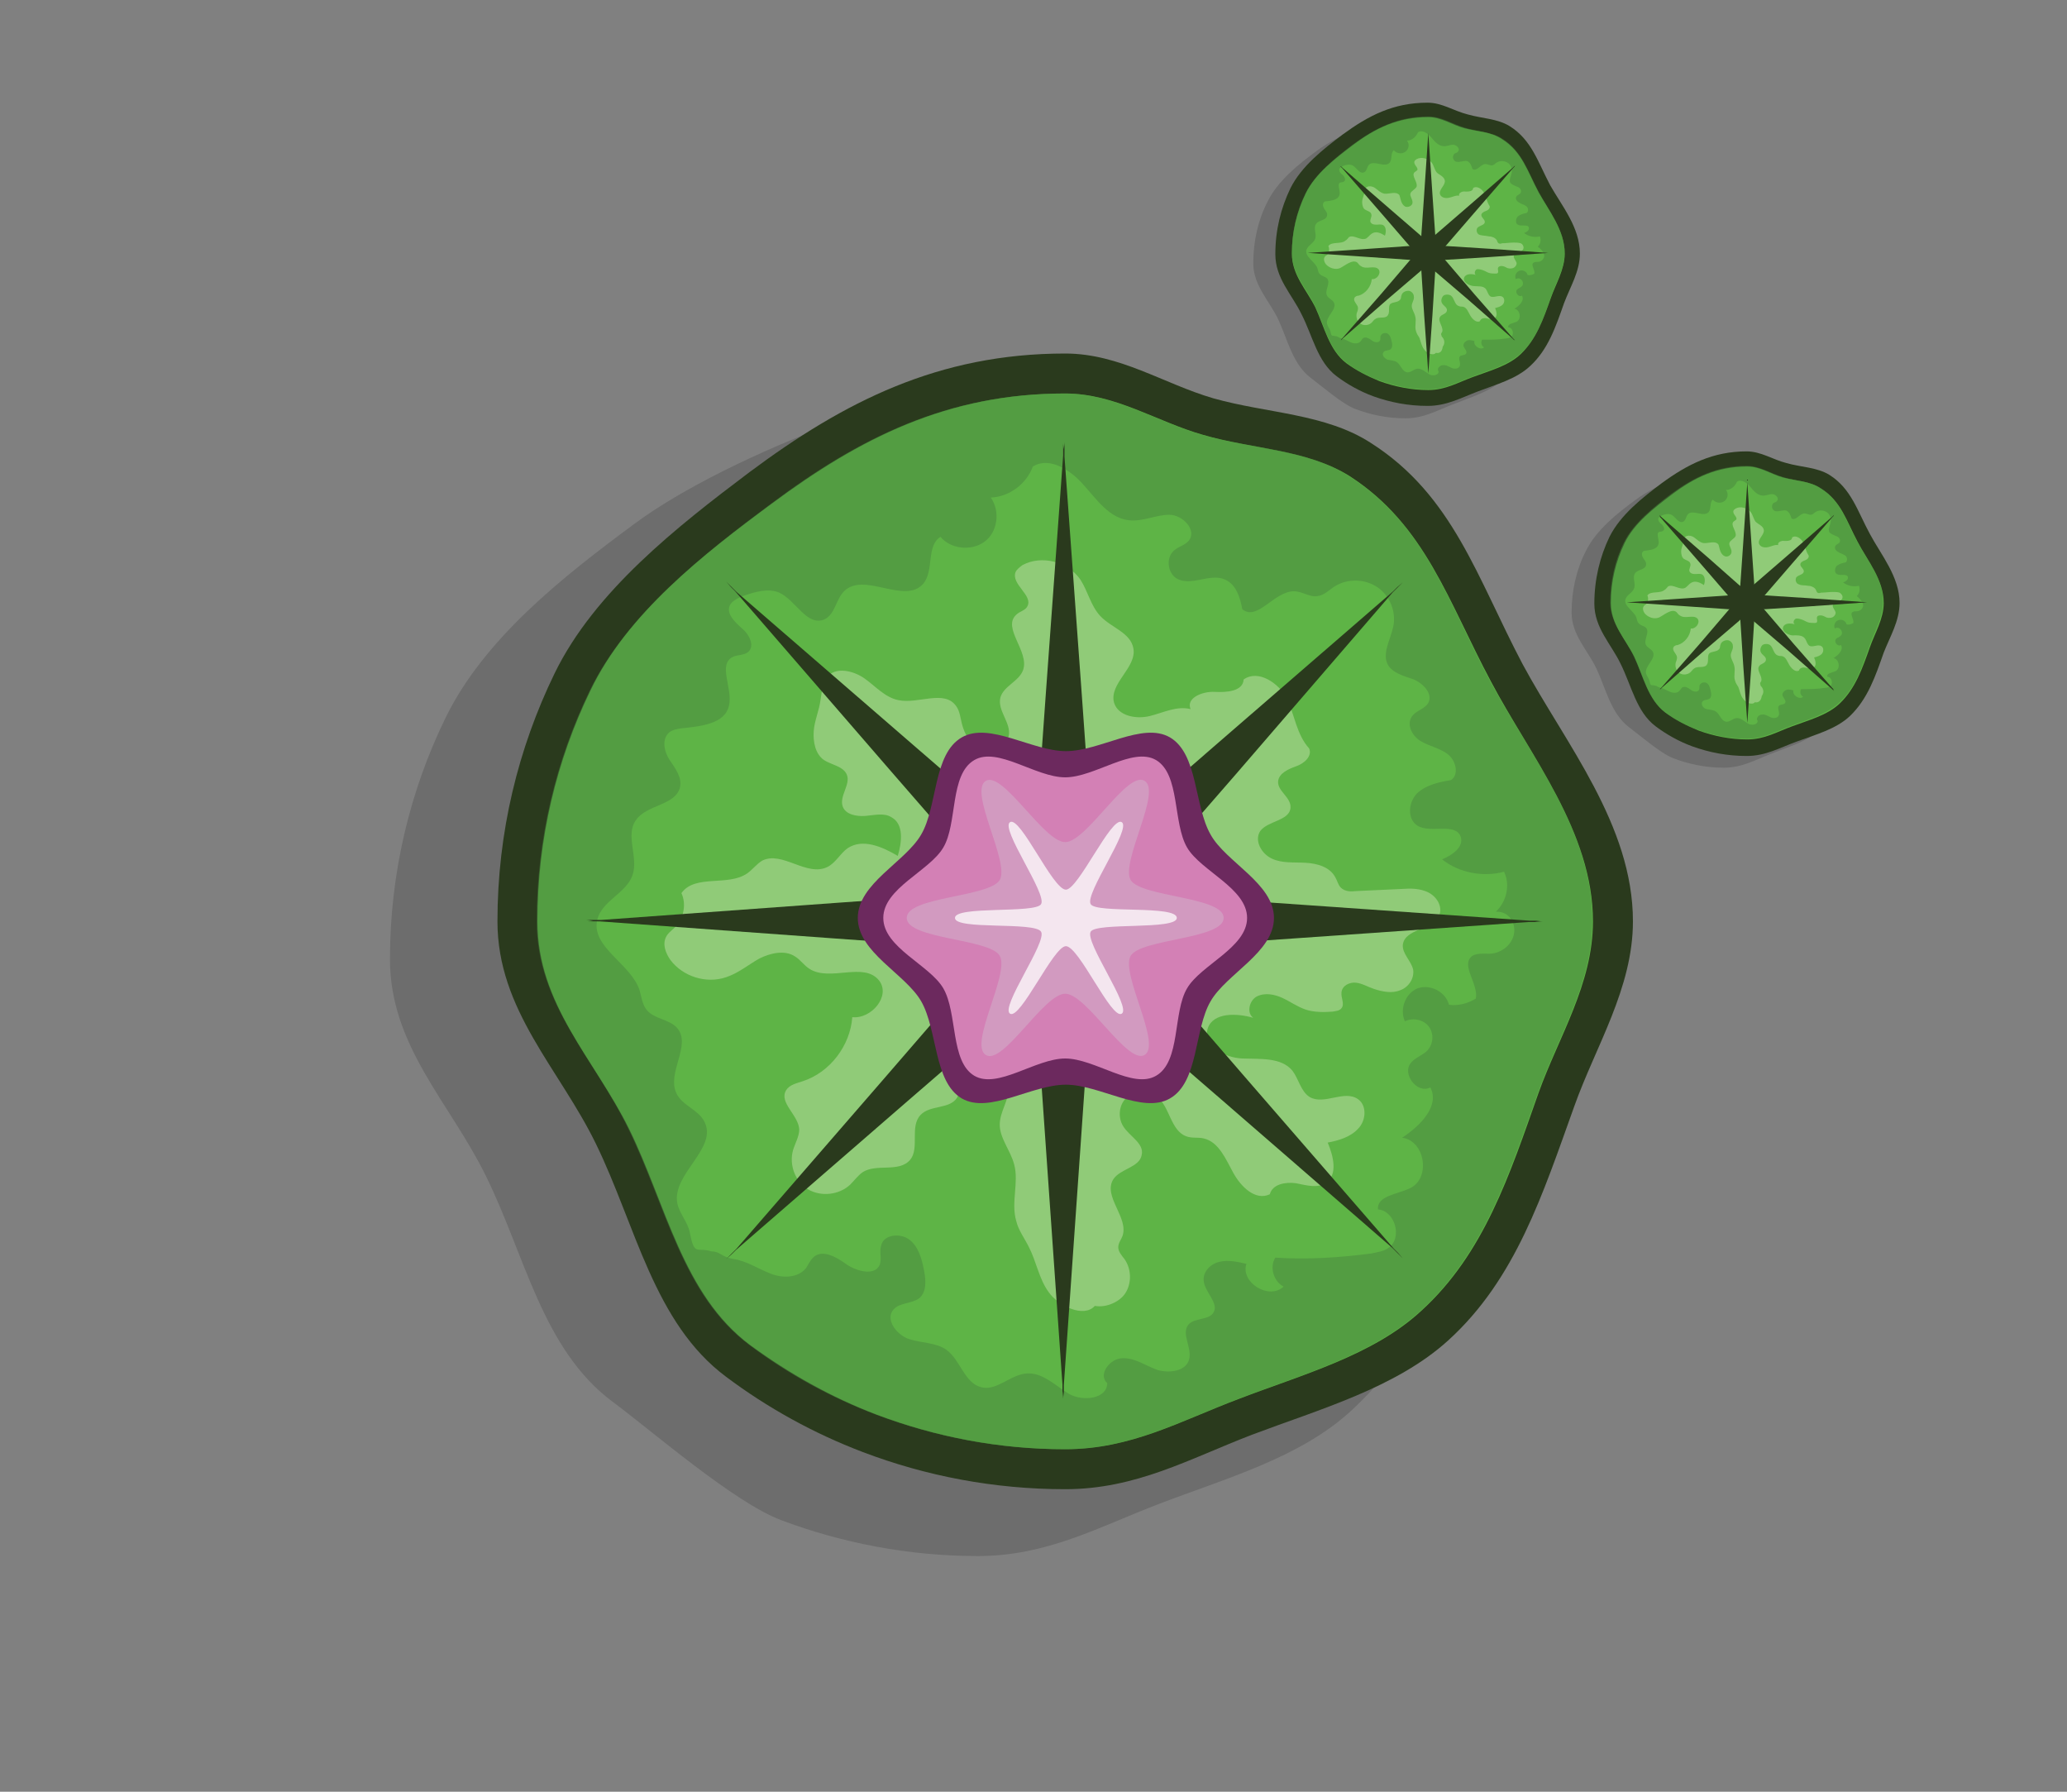 <?xml version="1.0" encoding="utf-8"?>
<!-- Generator: Adobe Illustrator 19.0.0, SVG Export Plug-In . SVG Version: 6.00 Build 0)  -->
<svg version="1.0" id="圖層_1" xmlns="http://www.w3.org/2000/svg" xmlns:xlink="http://www.w3.org/1999/xlink" x="0px" y="0px" width="300px" height="260px"
	 viewBox="0 0 300 260" style="enable-background:new 0 0 300 260;" xml:space="preserve">
<rect x="0" y="0" width="300" height="260" fill="#808080" stroke="none"/>
<style type="text/css">
	.st0{opacity:0.15;}
	.st1{fill:#2A3A1D;}
	.st2{fill:#5EB446;}
	.st3{opacity:0.5;fill:#49873F;}
	.st4{fill:#90CB78;}
	.st5{display:none;}
	.st6{display:inline;fill:#E5DF92;}
	.st7{fill:#6C295E;}
	.st8{fill:#D380B5;}
	.st9{opacity:0.5;}
	.st10{fill:#D1B4CB;}
	.st11{opacity:0.75;}
	.st12{fill:#FFFFFF;}
</style>
<g id="Calque_5_-_copie_5">
	<path id="XMLID_47_" class="st0" d="M234.6,133.7c0,9.5-5.2,17.6-8.2,26c-4.4,12.4-20.9,36.5-30.5,45.2
		c-7.4,6.7-18.2,9.7-27.6,13.3c-8.9,3.4-16.3,7.6-26.4,7.6c-10,0-19.7-1.9-28.5-5.2c-6.9-2.6-18.7-12.9-24.5-17.2
		c-10.2-7.6-12.7-21.3-18.4-32.8c-5.2-10.6-13.9-18.8-13.9-31.4c0-12.5,2.9-24.4,8-34.9c5.6-11.6,17.2-20.7,27.5-28.3
		c13.3-9.9,44.6-22.2,62.5-22.2c7.6,0,13.9,4.3,20.9,6.3c7.5,2.2,15.8,2.1,22.2,6.3c11.5,7.4,14.9,19,21.4,31.1
		C225,108.6,234.6,120.1,234.6,133.7z"/>
	<path id="XMLID_46_" class="st1" d="M237,133.7c0,9.7-5.4,18.1-8.5,26.8c-4.6,12.8-8.5,25.1-18.3,34c-7.6,6.9-18.7,10-28.5,13.7
		c-9.1,3.5-16.8,7.9-27.1,7.9c-10.3,0-20.2-1.9-29.4-5.4c-7.1-2.7-13.8-6.4-19.8-10.9C94.9,192,92.3,177.9,86.5,166
		c-5.3-10.9-14.3-19.4-14.3-32.3c0-12.9,3-25.1,8.3-36c5.8-11.9,17.8-21.3,28.3-29.2c13.7-10.2,27.4-17.2,45.8-17.2
		c7.9,0,14.3,4.4,21.5,6.5c7.8,2.2,16.3,2.2,22.9,6.5c11.9,7.6,15.4,19.6,22,32.1C227.2,107.9,237,119.7,237,133.7z"/>
	<path id="XMLID_45_" class="st2" d="M231.2,133.7c0,9.1-5,16.8-7.9,24.9c-4.2,11.9-7.9,23.3-17,31.6c-7,6.5-17.4,9.3-26.5,12.8
		c-8.5,3.2-15.6,7.3-25.2,7.3c-9.6,0-18.8-1.8-27.3-5c-6.6-2.5-12.8-6-18.4-10.1c-9.8-7.3-12.2-20.4-17.6-31.4
		c-5-10.1-13.3-18-13.3-30.1c0-12,2.8-23.4,7.7-33.5C91,89.1,102.1,80.4,112,73.1c12.8-9.5,25.5-16,42.6-16c7.3,0,13.3,4.1,20,6
		c7.2,2.1,15.1,2.1,21.3,6c11,7.1,14.3,18.2,20.5,29.8C222.1,109.7,231.2,120.7,231.2,133.7z"/>
	<path id="XMLID_42_" class="st3" d="M216.3,98.9c-6.2-11.6-9.4-22.7-20.5-29.8c-6.2-4-14.1-3.9-21.3-6c-6.7-1.9-12.7-6-20-6
		c-17.1,0-29.9,6.5-42.6,16c-9.8,7.3-20.9,16-26.3,27.1c-4.9,10.1-7.7,21.5-7.7,33.5c0,12.1,8.4,19.9,13.3,30.1
		c5.4,11,7.8,24.1,17.6,31.4c5.6,4.2,11.8,7.6,18.4,10.1c8.5,3.2,17.7,5,27.3,5c9.6,0,16.8-4.1,25.2-7.3c9.1-3.5,19.4-6.3,26.5-12.8
		c9.1-8.3,12.8-19.8,17-31.6c2.9-8.1,7.9-15.8,7.9-24.9C231.2,120.7,222.1,109.7,216.3,98.9z M219.7,135.7c-0.4,1.6-2,2.7-3.6,2.7
		c-0.8,0-1.7-0.1-2.4,0.3c-1.8,1.3,0.9,4,0.5,6.2c-1.1,0.7-2.6,1.1-3.9,0.9c-0.5-1.9-2.7-3-4.5-2.4c-1.8,0.7-2.7,3-1.9,4.8
		c1.2-0.6,2.8-0.2,3.5,0.8c0.8,1.1,0.6,2.7-0.4,3.6c-0.7,0.6-1.6,0.9-2.2,1.6c-1.4,1.6,0.9,4.6,2.8,3.6c1.4,2.7-1.5,5.6-4.1,7.3
		c3.3,0.4,4.2,5.8,1.2,7.3c-1.8,0.9-4.9,1.1-4.7,3.1c2.5,0.2,3.6,4.2,1.5,5.6c-0.7,0.5-1.6,0.6-2.5,0.8c-4.6,0.6-9.3,0.9-13.9,0.6
		c-0.9,1.4-0.2,3.5,1.2,4.2c-2.1,2-6.3-0.6-5.4-3.3c-1.3-0.3-2.6-0.6-3.9-0.3c-1.3,0.3-2.4,1.4-2.3,2.7c0.1,1.7,2.3,3.3,1.4,4.7
		c-0.7,1.1-2.7,0.7-3.6,1.7c-1.1,1.3,0.5,3.3,0.1,5c-0.4,1.8-2.9,2.1-4.6,1.6c-1.7-0.6-3.3-1.8-5.1-1.7c-1.8,0-3.6,2.4-2.2,3.6
		c0,2.3-3.5,2.7-5.5,1.6c-2-1.2-3.8-3.1-6.1-3c-2.4,0.1-4.4,2.6-6.7,2c-2.4-0.6-3-3.9-5-5.4c-1.5-1.1-3.7-1-5.5-1.6
		c-1.8-0.6-3.5-2.9-2.2-4.3c0.9-1,2.6-0.8,3.7-1.6c1.1-0.9,1-2.6,0.7-4.1c-0.3-1.6-0.8-3.4-2.1-4.4c-1.3-1-3.7-0.8-4.1,0.8
		c-0.3,0.9,0.1,1.9-0.2,2.8c-0.7,1.7-3.3,1-4.8,0c-1.5-1.1-3.6-2.3-4.9-1c-0.4,0.4-0.7,1-1,1.5c-1.2,1.5-3.5,1.5-5.2,0.8
		c-1.8-0.7-3.4-1.8-5.3-2.1c-1.9-0.3-1.9-1.1-3.2-1.1c-2.2-0.7-2.5,0.8-3.2-2.8c-0.3-1.5-1.5-2.7-1.8-4.2c-0.8-4.3,6-8,3.9-11.9
		c-0.9-1.7-3.2-2.3-4-4c-1.5-3,2.2-7,0.1-9.5c-1.1-1.3-3.3-1.3-4.4-2.6c-0.7-0.8-0.8-2-1.1-3c-1.4-3.9-7.1-6.2-6.1-10.2
		c0.7-2.7,4.2-3.8,5.1-6.4c0.9-2.6-1.1-5.8,0.5-8c1.6-2.3,5.8-2.1,6.4-4.8c0.3-1.4-0.7-2.7-1.5-3.9c-0.8-1.2-1.2-3-0.1-4
		c0.5-0.4,1.1-0.5,1.7-0.6c2.8-0.3,6.4-0.6,7-3.3c0.6-2.5-1.7-6,0.6-7.1c0.7-0.3,1.6-0.2,2.2-0.7c1-0.9,0.1-2.6-0.9-3.4
		c-1-0.9-2.3-2.1-1.8-3.3c0.3-0.7,1.2-1.1,1.9-1.4c1.7-0.6,3.7-1.2,5.3-0.5c2.4,1.1,4,4.9,6.5,3.9c1.6-0.7,1.7-2.9,2.9-4.1
		c2.9-2.9,8.8,2,11.5-1.1c1.6-1.9,0.4-5.5,2.5-6.8c1.5,1.8,4.5,2.1,6.4,0.7c1.9-1.4,2.3-4.4,0.9-6.4c2.7-0.1,5.2-2,6.1-4.5
		c2.4-1.5,5.5,0.5,7.4,2.7c1.9,2.1,3.7,4.8,6.6,5.1c2,0.2,3.9-0.8,5.8-0.8c2,0,4.1,2.3,2.8,3.8c-0.5,0.6-1.4,0.8-2,1.3
		c-1.3,1-1.1,3.2,0.2,4.1c2.1,1.3,4.9-0.8,7.1,0.2c1.6,0.7,2.2,2.6,2.5,4.3c2.2,1.8,4.6-2.6,7.5-2.6c1.2,0,2.3,0.9,3.4,0.7
		c1-0.1,1.7-0.9,2.5-1.4c1.9-1.2,4.4-1.1,6.2,0.1c1.8,1.2,2.8,3.6,2.3,5.8c-0.4,1.8-1.6,3.8-0.8,5.4c0.7,1.3,2.4,1.7,3.8,2.2
		c1.4,0.6,2.8,2.1,2.1,3.4c-0.5,0.9-1.8,1.1-2.4,2c-0.8,1.2,0.1,2.9,1.4,3.6c1.2,0.7,2.8,1,3.9,1.9c1.1,0.9,1.6,2.9,0.4,3.7
		c-1.8,0.3-3.6,0.7-4.9,1.9c-1.3,1.3-1.5,3.7,0,4.7c1.9,1.2,5.5-0.5,6.3,1.6c0.5,1.5-1.2,2.7-2.7,3.3c2.5,2,6,2.6,9,1.8
		c0.9,1.9,0.4,4.3-1.2,5.8C219.1,132.2,220.1,134.1,219.7,135.7z"/>
	<path id="XMLID_41_" class="st4" d="M158.9,189.5c-1.6,1.8-5.3,0-6.7-2c-1.4-1.9-1.8-4.5-2.9-6.6c-0.6-1.2-1.5-2.4-1.8-3.7
		c-0.8-2.7,0.4-5.6-0.3-8.2c-0.5-2-2.1-3.8-2.1-5.8c0-1.9,1.4-3.6,1.3-5.5c-0.1-1.6-1.5-3.1-3.1-3.3s-3.3,1-3.8,2.5
		c-0.2,0.8-0.2,1.7-0.6,2.4c-1.1,1.7-3.9,1-5.3,2.5c-1.6,1.7-0.1,4.8-1.5,6.5c-1.6,1.9-4.9,0.5-6.9,1.8c-0.7,0.5-1.2,1.2-1.8,1.8
		c-1.6,1.5-4.2,1.8-6.1,0.7c-1.9-1.1-2.8-3.6-2.2-5.7c0.3-1,0.9-2,0.9-3c-0.1-2.1-3-3.9-1.9-5.7c0.5-0.8,1.5-1,2.4-1.3
		c4-1.3,6.9-5.2,7.2-9.3c2.8,0.3,5.6-3.1,3.9-5.3c-2.2-2.8-7.1,0.2-10.1-1.7c-0.8-0.5-1.3-1.3-2.1-1.8c-1.5-1-3.6-0.5-5.2,0.3
		c-1.6,0.9-3,2.1-4.8,2.7c-2.9,1-6.3-0.1-8.1-2.5c-0.7-1-1.2-2.3-0.6-3.4c0.3-0.6,1-1,1.4-1.5c1.2-1.3,1.5-3.3,0.8-4.8
		c2-2.8,6.8-0.9,9.6-2.9c0.7-0.5,1.3-1.3,2.1-1.8c2.9-1.5,6.5,2.4,9.5,0.9c1.2-0.6,1.8-1.9,2.9-2.7c2.2-1.5,5.1-0.2,7.3,1.1
		c0.6-2,0.9-4.6-0.9-5.6c-1.1-0.7-2.5-0.3-3.8-0.2s-2.9-0.2-3.3-1.4c-0.5-1.5,1.2-3.2,0.6-4.6c-0.5-1.2-2.2-1.4-3.3-2.1
		c-1.3-0.9-1.6-2.7-1.5-4.2s0.8-3,1-4.6c0.2-1.1,0.2-2.3,0.9-3.2c1.2-1.6,3.8-1,5.4,0.1s3,2.8,5,3.2c2.9,0.6,6.7-1.6,8.4,0.9
		c0.5,0.7,0.6,1.7,0.8,2.5c0.4,1.6,1.3,3.2,2.9,3.7s3.6-0.3,3.9-1.9c0.4-1.9-1.7-3.7-1.2-5.6c0.5-1.7,2.7-2.3,3.3-4
		c0.9-2.7-3.1-6.1-1-8c0.5-0.5,1.3-0.6,1.6-1.2c0.9-1.6-2.4-3.2-1.7-5c0.2-0.4,0.6-0.7,1-1c2.8-1.5,6.6-0.5,8.4,2.1
		c1.1,1.7,1.5,3.8,2.9,5.3c1.6,1.7,4.4,2.4,4.8,4.7c0.5,2.8-3.6,5.1-2.8,7.9c0.6,1.9,3.2,2.4,5.2,1.9c2-0.5,3.9-1.5,5.9-1
		c-0.7-1.6,1.7-2.6,3.5-2.5s4.1-0.1,4.2-1.8c2.1-1.5,5.1,0.5,6.3,2.8c1.1,2.4,1.4,5.2,3.2,7.2c0.5,1.1-0.7,2.2-1.9,2.6
		c-1.1,0.4-2.5,1-2.6,2.2c-0.1,1.4,1.9,2.3,1.8,3.8c-0.1,1.9-3.3,1.9-4.4,3.4c-0.9,1.4,0.2,3.3,1.7,4s3.2,0.5,4.9,0.6
		c1.7,0.1,3.5,0.6,4.3,2.1c0.3,0.5,0.4,1.1,0.8,1.5c0.6,0.6,1.5,0.6,2.3,0.5c2.2-0.1,4.3-0.2,6.5-0.3c1.3-0.1,2.7-0.1,3.9,0.5
		c1.2,0.6,2.1,2,1.6,3.3c-0.9,2.2-5,1.9-5.3,4.3c-0.1,1.3,1.2,2.3,1.5,3.6c0.2,1.3-0.7,2.6-1.9,3c-1.2,0.5-2.6,0.2-3.8-0.2
		c-0.9-0.3-1.7-0.8-2.6-0.9c-0.9-0.1-2,0.4-2.1,1.4c-0.1,0.8,0.5,1.7,0,2.3c-0.3,0.4-0.8,0.4-1.3,0.5c-1.3,0.1-2.7,0.1-3.9-0.3
		c-1.2-0.4-2.3-1.2-3.4-1.7c-1.1-0.5-2.5-0.8-3.7-0.2c-1.1,0.6-1.5,2.4-0.5,3.1c-2.4-0.7-5.8-0.8-6.6,1.5c-0.8,2.5,2.4,4.3,5,4.4
		c2.6,0.1,5.7-0.2,7.3,1.8c0.9,1.2,1.2,3,2.5,3.8c2.1,1.2,5-1.1,7,0.3c1.3,0.9,1.2,3.1,0,4.3c-1.1,1.2-2.8,1.7-4.4,2
		c0.8,1.9,1.5,4.6-0.2,5.8c-1.2,0.9-2.9,0.4-4.4,0.1c-1.5-0.2-3.4,0.1-3.8,1.6c-2.1,1-4.2-1.1-5.3-3.1c-1.1-2-2.1-4.5-4.3-5
		c-0.8-0.2-1.7,0-2.5-0.3c-2.3-0.8-2.4-4.3-4.3-5.8c-1.2-1-3.1-0.9-4.3,0.1c-1.2,1-1.4,2.9-0.6,4.2c0.9,1.5,3.1,2.5,2.7,4.2
		c-0.3,1.8-3.1,2-4.1,3.5c-1.6,2.5,2.3,5.6,1.3,8.3c-0.2,0.5-0.6,1-0.6,1.6c0,0.6,0.5,1.2,0.9,1.7c1,1.4,1.1,3.5,0.1,5
		C162.5,188.9,160.6,189.8,158.9,189.5"/>
	<g id="Calque_2_-_copie_5">
		<g id="Calque_4_-_copie_5">
			<path id="XMLID_132_" class="st1" d="M158.6,123.1l-1.6-22.4l-2.5-34.4v-2.1l-0.1,1l-0.1-0.8v1.7l-2.5,34.4l-1.6,22.4
				c-0.5,6.9-0.5,13.8,0,20.7l1.7,24.4l2.3,32.9v2.1l0.1-1.1l0.1,0.8v-1.7l2.3-32.9l1.7-24.4C159.1,136.9,159.1,130,158.6,123.1z"/>
			<path id="XMLID_124_" class="st1" d="M164.8,129.1l14.7-16.9L202.1,86l1.5-1.5l-0.8,0.7l0.6-0.6l-1.2,1.2l-26.1,22.6l-16.9,14.7
				c-5.2,4.5-10.1,9.4-14.7,14.7l-16,18.5l-21.6,24.9l-1.5,1.5l0.8-0.7l-0.6,0.6l1.2-1.2l24.9-21.6l18.5-16
				C155.4,139.2,160.3,134.3,164.8,129.1z"/>
			<path id="XMLID_123_" class="st1" d="M150,123.2L133,108.5l-26.1-22.6l-1.5-1.5l0.7,0.8l-0.6-0.6l1.2,1.2l22.6,26.1l14.7,16.9
				c4.5,5.2,9.4,10.1,14.7,14.7l18.5,16l24.9,21.6l1.5,1.5l-0.7-0.8l0.6,0.6l-1.2-1.2l-21.6-24.9l-16-18.5
				C160.1,132.7,155.2,127.7,150,123.2z"/>
			<path id="XMLID_122_" class="st1" d="M144,129.4l-22.4,1.6l-34.4,2.5h-2.1l1,0.1l-0.8,0.1H87l34.4,2.5l22.4,1.6
				c6.9,0.5,13.8,0.5,20.7,0l24.4-1.7l32.9-2.3h2.1l-1.1-0.1l0.8-0.1H222l-32.9-2.3l-24.4-1.7C157.8,128.9,150.8,128.9,144,129.4z"
				/>
		</g>
		<g id="Calque_3_-_copie_5" class="st5">
			<path id="XMLID_121_" class="st6" d="M152.1,120.8l-0.7-19.4l-1.1-29.8v-1.8l0,0.9l0-0.7v1.5l-1.1,29.8l-0.7,19.4
				c-0.2,6-0.2,12,0,18l0.8,21.1l1,28.5v1.8l0-0.9l0,0.7v-1.5l1-28.5l0.8-21.1C152.3,132.8,152.3,126.8,152.1,120.8z"/>
			<path id="XMLID_120_" class="st6" d="M158,124.8l13.2-14.2l20.3-21.9l1.3-1.3l-0.7,0.6l0.5-0.5l-1,1l-21.9,20.3l-14.2,13.2
				c-4.4,4.1-8.6,8.3-12.7,12.7l-14.4,15.5L109,171.1l-1.3,1.3l0.7-0.6l-0.5,0.5l1-1l20.9-19.4l15.5-14.4
				C149.6,133.4,153.9,129.2,158,124.8z"/>
			<path id="XMLID_119_" class="st6" d="M159.3,131.8l19.4-0.7l29.8-1.1h1.8l-0.9,0l0.7,0h-1.5l-29.8-1.1l-19.4-0.7
				c-6-0.2-12-0.2-18,0l-21.1,0.8l-28.5,1h-1.8l0.9,0l-0.7,0h1.5l28.5,1l21.1,0.8C147.3,132,153.4,132,159.3,131.8z"/>
			<path id="XMLID_118_" class="st6" d="M155.4,137.7l14.2,13.2l21.9,20.3l1.3,1.3l-0.6-0.7l0.5,0.5l-1-1l-20.3-21.9l-13.2-14.2
				c-4.1-4.4-8.3-8.6-12.7-12.7l-15.5-14.4L109,88.7l-1.3-1.3l0.6,0.7l-0.5-0.5l1,1l19.4,20.9l14.4,15.5
				C146.7,129.3,151,133.6,155.4,137.7z"/>
		</g>
	</g>
	<g id="XMLID_33_">
		<path id="XMLID_48_" class="st7" d="M184.9,133.2c0,5-6.9,8.1-9.2,12.1c-2.4,4.1-1.7,11.7-5.9,14.1c-4,2.3-10.2-2-15.1-2
			c-5,0-11.1,4.3-15.1,2c-4.1-2.4-3.5-9.9-5.9-14.1c-2.3-4-9.2-7.1-9.2-12.1c0-5,6.9-8.1,9.2-12.1c2.4-4.1,1.7-11.7,5.9-14.1
			c4-2.3,10.2,2,15.1,2c5,0,11.1-4.3,15.1-2c4.1,2.4,3.5,9.9,5.9,14.1C177.9,125.1,184.9,128.2,184.9,133.2z"/>
	</g>
	<g id="XMLID_8_">
		<path id="XMLID_49_" class="st8" d="M181,133.2c0,4.3-6.7,6.8-8.7,10.2c-2.1,3.5-0.9,10.6-4.5,12.7c-3.4,2-8.9-2.5-13.2-2.5
			c-4.3,0-9.8,4.5-13.2,2.5c-3.5-2.1-2.4-9.1-4.5-12.7c-2-3.4-8.7-5.9-8.7-10.2c0-4.3,6.7-6.8,8.7-10.2c2.1-3.5,0.9-10.6,4.5-12.7
			c3.4-2,8.9,2.5,13.2,2.5c4.3,0,9.8-4.5,13.2-2.5c3.5,2.1,2.4,9.1,4.5,12.7C174.3,126.4,181,128.9,181,133.2z"/>
	</g>
	<g id="XMLID_5_" class="st9">
		<path id="XMLID_50_" class="st10" d="M177.6,133.2c0,3.1-12,3-13.5,5.5c-1.5,2.6,4.6,12.9,2,14.4c-2.5,1.4-8.4-8.9-11.5-8.9
			c-3.1,0-9,10.4-11.5,8.9c-2.6-1.5,3.5-11.8,2-14.4c-1.4-2.5-13.5-2.4-13.5-5.5c0-3.1,12-3,13.5-5.5c1.5-2.6-4.6-12.9-2-14.4
			c2.5-1.4,8.4,8.9,11.5,8.9c3.1,0,9-10.4,11.5-8.9c2.6,1.5-3.5,11.8-2,14.4C165.6,130.2,177.6,130.1,177.6,133.2z"/>
	</g>
	<g id="XMLID_2_" class="st11">
		<path id="XMLID_38_" class="st12" d="M170.8,133.2c0,1.8-11.7,0.6-12.5,2c-0.9,1.5,6,11,4.5,11.9c-1.5,0.9-6.2-9.8-8.1-9.8
			c-1.8,0-6.6,10.7-8.1,9.8c-1.5-0.9,5.4-10.4,4.5-11.9c-0.9-1.5-12.5-0.2-12.5-2c0-1.8,11.7-0.6,12.5-2c0.9-1.5-6-11-4.5-11.9
			c1.5-0.9,6.2,9.8,8.1,9.8c1.8,0,6.6-10.7,8.1-9.8c1.5,0.9-5.4,10.4-4.5,11.9C159.1,132.6,170.8,131.3,170.8,133.2z"/>
	</g>
</g>
<g id="Calque_5_-_copie_3">
	<path id="XMLID_27_" class="st0" d="M228,36.8c0,2.4-1.3,4.5-2.1,6.7c-1.1,3.2-5.4,9.4-7.9,11.7c-1.9,1.7-4.7,2.5-7.2,3.5
		c-2.3,0.9-4.2,2-6.8,2c-2.6,0-5.1-0.5-7.4-1.4c-1.8-0.7-4.8-3.3-6.4-4.5c-2.6-2-3.3-5.5-4.7-8.5c-1.3-2.7-3.6-4.9-3.6-8.1
		c0-3.2,0.7-6.3,2.1-9c1.5-3,4.5-5.4,7.1-7.3c3.4-2.6,11.5-5.8,16.2-5.8c2,0,3.6,1.1,5.4,1.6c1.9,0.6,4.1,0.6,5.8,1.6
		c3,1.9,3.9,4.9,5.5,8.1C225.5,30.3,228,33.3,228,36.8z"/>
	<path id="XMLID_23_" class="st1" d="M229.3,36.8c0,2.6-1.4,4.8-2.3,7.2c-1.2,3.4-2.3,6.7-4.9,9.1c-2,1.9-5,2.7-7.6,3.7
		c-2.4,0.9-4.5,2.1-7.3,2.1c-2.8,0-5.4-0.5-7.9-1.4c-1.9-0.7-3.7-1.7-5.3-2.9c-2.8-2.1-3.5-5.9-5.1-9c-1.4-2.9-3.8-5.2-3.8-8.7
		c0-3.5,0.8-6.7,2.2-9.6c1.6-3.2,4.8-5.7,7.6-7.8c3.7-2.7,7.3-4.6,12.3-4.6c2.1,0,3.8,1.2,5.8,1.7c2.1,0.6,4.3,0.6,6.1,1.7
		c3.2,2,4.1,5.2,5.9,8.6C226.7,29.9,229.3,33,229.3,36.8z"/>
	<path id="XMLID_21_" class="st2" d="M227.1,36.8c0,2.3-1.3,4.4-2,6.4c-1.1,3.1-2.1,6-4.4,8.2c-1.8,1.7-4.5,2.4-6.9,3.3
		c-2.2,0.8-4,1.9-6.5,1.9c-2.5,0-4.9-0.5-7.1-1.3c-1.7-0.7-3.3-1.5-4.8-2.6c-2.5-1.9-3.2-5.3-4.5-8.1c-1.3-2.6-3.4-4.7-3.4-7.8
		c0-3.1,0.7-6,2-8.7c1.4-2.9,4.3-5.1,6.8-7c3.3-2.5,6.6-4.1,11-4.1c1.9,0,3.4,1.1,5.2,1.6c1.9,0.5,3.9,0.5,5.5,1.6
		c2.9,1.8,3.7,4.7,5.3,7.7C224.8,30.6,227.1,33.4,227.1,36.8z"/>
	<path id="XMLID_17_" class="st3" d="M223.3,27.8c-1.6-3-2.4-5.9-5.3-7.7c-1.6-1-3.6-1-5.5-1.6c-1.7-0.5-3.3-1.6-5.2-1.6
		c-4.4,0-7.7,1.7-11,4.1c-2.5,1.9-5.4,4.2-6.8,7c-1.3,2.6-2,5.6-2,8.7c0,3.1,2.2,5.2,3.4,7.8c1.4,2.9,2,6.2,4.5,8.1
		c1.4,1.1,3.1,2,4.8,2.6c2.2,0.8,4.6,1.3,7.1,1.3c2.5,0,4.3-1.1,6.5-1.9c2.4-0.9,5-1.6,6.9-3.3c2.4-2.2,3.3-5.1,4.4-8.2
		c0.7-2.1,2-4.1,2-6.4C227.1,33.4,224.8,30.6,223.3,27.8z M224.1,37.3c-0.1,0.4-0.5,0.7-0.9,0.7c-0.2,0-0.4,0-0.6,0.1
		c-0.5,0.3,0.2,1,0.1,1.6c-0.3,0.2-0.7,0.3-1,0.2c-0.1-0.5-0.7-0.8-1.2-0.6c-0.5,0.2-0.7,0.8-0.5,1.2c0.3-0.2,0.7-0.1,0.9,0.2
		c0.2,0.3,0.2,0.7-0.1,0.9c-0.2,0.2-0.4,0.2-0.6,0.4c-0.4,0.4,0.2,1.2,0.7,0.9c0.4,0.7-0.4,1.5-1.1,1.9c0.8,0.1,1.1,1.5,0.3,1.9
		c-0.5,0.2-1.3,0.3-1.2,0.8c0.7,0,0.9,1.1,0.4,1.4c-0.2,0.1-0.4,0.2-0.6,0.2c-1.2,0.2-2.4,0.2-3.6,0.2c-0.2,0.4-0.1,0.9,0.3,1.1
		c-0.5,0.5-1.6-0.2-1.4-0.9c-0.3-0.1-0.7-0.2-1-0.1s-0.6,0.4-0.6,0.7c0,0.4,0.6,0.8,0.4,1.2c-0.2,0.3-0.7,0.2-0.9,0.4
		c-0.3,0.3,0.1,0.9,0,1.3c-0.1,0.5-0.7,0.6-1.2,0.4c-0.4-0.2-0.9-0.5-1.3-0.4c-0.5,0-0.9,0.6-0.6,0.9c0,0.6-0.9,0.7-1.4,0.4
		c-0.5-0.3-1-0.8-1.6-0.8c-0.6,0-1.1,0.7-1.7,0.5c-0.6-0.2-0.8-1-1.3-1.4c-0.4-0.3-0.9-0.3-1.4-0.4c-0.5-0.2-0.9-0.7-0.6-1.1
		c0.2-0.3,0.7-0.2,1-0.4c0.3-0.2,0.3-0.7,0.2-1.1c-0.1-0.4-0.2-0.9-0.5-1.1c-0.3-0.3-0.9-0.2-1.1,0.2c-0.1,0.2,0,0.5-0.1,0.7
		c-0.2,0.4-0.8,0.3-1.2,0c-0.4-0.3-0.9-0.6-1.3-0.3c-0.1,0.1-0.2,0.3-0.3,0.4c-0.3,0.4-0.9,0.4-1.4,0.2c-0.5-0.2-0.9-0.5-1.4-0.6
		c-0.5-0.1-0.5-0.3-0.8-0.3c-0.6-0.2-0.6,0.2-0.8-0.7c-0.1-0.4-0.4-0.7-0.5-1.1c-0.2-1.1,1.5-2.1,1-3.1c-0.2-0.4-0.8-0.6-1-1
		c-0.4-0.8,0.6-1.8,0-2.5c-0.3-0.3-0.8-0.3-1.1-0.7c-0.2-0.2-0.2-0.5-0.3-0.8c-0.4-1-1.8-1.6-1.6-2.6c0.2-0.7,1.1-1,1.3-1.7
		c0.2-0.7-0.3-1.5,0.1-2.1c0.4-0.6,1.5-0.5,1.6-1.2c0.1-0.4-0.2-0.7-0.4-1c-0.2-0.3-0.3-0.8,0-1c0.1-0.1,0.3-0.1,0.4-0.1
		c0.7-0.1,1.6-0.2,1.8-0.9c0.2-0.6-0.4-1.6,0.1-1.8c0.2-0.1,0.4,0,0.6-0.2c0.3-0.2,0-0.7-0.2-0.9c-0.3-0.2-0.6-0.5-0.5-0.9
		c0.1-0.2,0.3-0.3,0.5-0.4c0.4-0.2,1-0.3,1.4-0.1c0.6,0.3,1,1.3,1.7,1c0.4-0.2,0.4-0.8,0.7-1.1c0.7-0.7,2.3,0.5,3-0.3
		c0.4-0.5,0.1-1.4,0.6-1.8c0.4,0.5,1.2,0.6,1.7,0.2c0.5-0.4,0.6-1.1,0.2-1.6c0.7,0,1.3-0.5,1.6-1.2c0.6-0.4,1.4,0.1,1.9,0.7
		c0.5,0.6,1,1.2,1.7,1.3c0.5,0.1,1-0.2,1.5-0.2c0.5,0,1.1,0.6,0.7,1c-0.1,0.2-0.4,0.2-0.5,0.3c-0.3,0.3-0.3,0.8,0.1,1.1
		c0.5,0.3,1.3-0.2,1.8,0c0.4,0.2,0.6,0.7,0.7,1.1c0.6,0.5,1.2-0.7,1.9-0.7c0.3,0,0.6,0.2,0.9,0.2c0.3,0,0.4-0.2,0.7-0.4
		c0.5-0.3,1.1-0.3,1.6,0c0.5,0.3,0.7,0.9,0.6,1.5c-0.1,0.5-0.4,1-0.2,1.4c0.2,0.3,0.6,0.4,1,0.6c0.4,0.1,0.7,0.5,0.5,0.9
		c-0.1,0.2-0.5,0.3-0.6,0.5c-0.2,0.3,0,0.7,0.4,0.9c0.3,0.2,0.7,0.3,1,0.5c0.3,0.2,0.4,0.7,0.1,1c-0.5,0.1-0.9,0.2-1.3,0.5
		c-0.3,0.3-0.4,1,0,1.2c0.5,0.3,1.4-0.1,1.6,0.4c0.1,0.4-0.3,0.7-0.7,0.8c0.6,0.5,1.5,0.7,2.3,0.5c0.2,0.5,0.1,1.1-0.3,1.5
		C224,36.4,224.2,36.9,224.1,37.3z"/>
	<path id="XMLID_16_" class="st4" d="M208.4,51.2c-0.4,0.5-1.4,0-1.7-0.5c-0.4-0.5-0.5-1.2-0.7-1.7c-0.2-0.3-0.4-0.6-0.5-1
		c-0.2-0.7,0.1-1.4-0.1-2.1c-0.1-0.5-0.5-1-0.5-1.5c0-0.5,0.4-0.9,0.3-1.4c0-0.4-0.4-0.8-0.8-0.8c-0.4,0-0.9,0.2-1,0.7
		c-0.1,0.2,0,0.4-0.2,0.6c-0.3,0.4-1,0.3-1.4,0.6c-0.4,0.4,0,1.2-0.4,1.7c-0.4,0.5-1.3,0.1-1.8,0.5c-0.2,0.1-0.3,0.3-0.5,0.5
		c-0.4,0.4-1.1,0.5-1.6,0.2c-0.5-0.3-0.7-0.9-0.6-1.5c0.1-0.3,0.2-0.5,0.2-0.8c0-0.5-0.8-1-0.5-1.5c0.1-0.2,0.4-0.3,0.6-0.3
		c1-0.3,1.8-1.3,1.9-2.4c0.7,0.1,1.4-0.8,1-1.4c-0.6-0.7-1.8,0.1-2.6-0.5c-0.2-0.1-0.3-0.3-0.5-0.5c-0.4-0.3-0.9-0.1-1.3,0.1
		c-0.4,0.2-0.8,0.5-1.2,0.7c-0.7,0.3-1.6,0-2.1-0.6c-0.2-0.3-0.3-0.6-0.2-0.9c0.1-0.2,0.2-0.3,0.4-0.4c0.3-0.3,0.4-0.8,0.2-1.3
		c0.5-0.7,1.8-0.2,2.5-0.8c0.2-0.1,0.3-0.3,0.5-0.5c0.7-0.4,1.7,0.6,2.5,0.2c0.3-0.2,0.5-0.5,0.8-0.7c0.6-0.4,1.3-0.1,1.9,0.3
		c0.2-0.5,0.2-1.2-0.2-1.5c-0.3-0.2-0.7-0.1-1-0.1c-0.3,0-0.7,0-0.9-0.4c-0.1-0.4,0.3-0.8,0.1-1.2c-0.1-0.3-0.6-0.4-0.9-0.6
		c-0.3-0.2-0.4-0.7-0.4-1.1c0-0.4,0.2-0.8,0.3-1.2c0-0.3,0-0.6,0.2-0.8c0.3-0.4,1-0.3,1.4,0c0.4,0.3,0.8,0.7,1.3,0.8
		c0.7,0.1,1.7-0.4,2.2,0.2c0.1,0.2,0.1,0.4,0.2,0.7c0.1,0.4,0.3,0.8,0.7,1c0.4,0.1,0.9-0.1,1-0.5c0.1-0.5-0.4-1-0.3-1.4
		c0.1-0.4,0.7-0.6,0.9-1c0.2-0.7-0.8-1.6-0.3-2.1c0.1-0.1,0.3-0.2,0.4-0.3c0.2-0.4-0.6-0.8-0.4-1.3c0-0.1,0.2-0.2,0.3-0.3
		c0.7-0.4,1.7-0.1,2.2,0.5c0.3,0.4,0.4,1,0.7,1.4c0.4,0.4,1.1,0.6,1.2,1.2c0.1,0.7-0.9,1.3-0.7,2c0.2,0.5,0.8,0.6,1.3,0.5
		s1-0.4,1.5-0.3c-0.2-0.4,0.5-0.7,0.9-0.6c0.4,0,1.1,0,1.1-0.5c0.5-0.4,1.3,0.1,1.6,0.7c0.3,0.6,0.4,1.3,0.8,1.9
		c0.1,0.3-0.2,0.6-0.5,0.7c-0.3,0.1-0.7,0.3-0.7,0.6c0,0.4,0.5,0.6,0.5,1c0,0.5-0.8,0.5-1.1,0.9c-0.2,0.4,0,0.9,0.4,1
		s0.8,0.1,1.3,0.2c0.4,0,0.9,0.2,1.1,0.5c0.1,0.1,0.1,0.3,0.2,0.4c0.1,0.2,0.4,0.2,0.6,0.1c0.6,0,1.1-0.1,1.7-0.1c0.3,0,0.7,0,1,0.1
		s0.5,0.5,0.4,0.8c-0.2,0.6-1.3,0.5-1.4,1.1c0,0.3,0.3,0.6,0.4,0.9c0.1,0.3-0.2,0.7-0.5,0.8s-0.7,0.1-1-0.1
		c-0.2-0.1-0.4-0.2-0.7-0.2c-0.2,0-0.5,0.1-0.5,0.4c0,0.2,0.1,0.4,0,0.6c-0.1,0.1-0.2,0.1-0.3,0.1c-0.3,0-0.7,0-1-0.1
		c-0.3-0.1-0.6-0.3-0.9-0.4c-0.3-0.1-0.7-0.2-0.9-0.1s-0.4,0.6-0.1,0.8c-0.6-0.2-1.5-0.2-1.7,0.4c-0.2,0.6,0.6,1.1,1.3,1.2
		s1.5-0.1,1.9,0.5c0.2,0.3,0.3,0.8,0.6,1c0.5,0.3,1.3-0.3,1.8,0.1c0.3,0.2,0.3,0.8,0,1.1c-0.3,0.3-0.7,0.4-1.1,0.5
		c0.2,0.5,0.4,1.2-0.1,1.5c-0.3,0.2-0.7,0.1-1.1,0s-0.9,0-1,0.4c-0.5,0.3-1.1-0.3-1.4-0.8c-0.3-0.5-0.5-1.2-1.1-1.3
		c-0.2,0-0.4,0-0.6-0.1c-0.6-0.2-0.6-1.1-1.1-1.5c-0.3-0.2-0.8-0.2-1.1,0c-0.3,0.3-0.4,0.8-0.2,1.1c0.2,0.4,0.8,0.6,0.7,1.1
		c-0.1,0.5-0.8,0.5-1,0.9c-0.4,0.6,0.6,1.5,0.3,2.2c-0.1,0.1-0.2,0.3-0.1,0.4c0,0.2,0.1,0.3,0.2,0.4c0.3,0.4,0.3,0.9,0,1.3
		C209.3,51.1,208.9,51.3,208.4,51.2"/>
	<g id="Calque_2_-_copie_3">
		<g id="Calque_4_-_copie_3">
			<path id="XMLID_83_" class="st1" d="M208.3,34l-0.4-5.8l-0.6-8.9v-0.5l0,0.3l0-0.2v0.4l-0.6,8.9l-0.4,5.8c-0.1,1.8-0.1,3.6,0,5.4
				l0.4,6.3l0.6,8.5v0.5l0-0.3l0,0.2v-0.4l0.6-8.5l0.4-6.3C208.5,37.6,208.5,35.8,208.3,34z"/>
			<path id="XMLID_82_" class="st1" d="M209.9,35.6l3.8-4.4l5.9-6.8l0.4-0.4l-0.2,0.2l0.1-0.2l-0.3,0.3l-6.8,5.9l-4.4,3.8
				c-1.4,1.2-2.6,2.4-3.8,3.8l-4.1,4.8l-5.6,6.4l-0.4,0.4l0.2-0.2l-0.1,0.2l0.3-0.3l6.4-5.6l4.8-4.1
				C207.5,38.2,208.8,36.9,209.9,35.6z"/>
			<path id="XMLID_81_" class="st1" d="M206.1,34.1l-4.4-3.8l-6.8-5.9l-0.4-0.4l0.2,0.2l-0.2-0.1l0.3,0.3l5.9,6.8l3.8,4.4
				c1.2,1.4,2.4,2.6,3.8,3.8l4.8,4.1l6.4,5.6l0.4,0.4l-0.2-0.2l0.2,0.1l-0.3-0.3l-5.6-6.4l-4.1-4.8
				C208.7,36.5,207.4,35.2,206.1,34.1z"/>
			<path id="XMLID_80_" class="st1" d="M204.5,35.7l-5.8,0.4l-8.9,0.6h-0.5l0.3,0l-0.2,0h0.4l8.9,0.6l5.8,0.4c1.8,0.1,3.6,0.1,5.4,0
				l6.3-0.4l8.5-0.6h0.5l-0.3,0l0.2,0h-0.4l-8.5-0.6l-6.3-0.4C208.1,35.6,206.3,35.6,204.5,35.7z"/>
		</g>
		<g id="Calque_3_-_copie_3" class="st5">
			<path id="XMLID_79_" class="st6" d="M152.1,120.8l-0.7-19.4l-1.1-29.8v-1.8l0,0.9l0-0.7v1.5l-1.1,29.8l-0.7,19.4
				c-0.2,6-0.2,12,0,18l0.8,21.1l1,28.5v1.8l0-0.9l0,0.7v-1.5l1-28.5l0.8-21.1C152.3,132.8,152.3,126.8,152.1,120.8z"/>
			<path id="XMLID_78_" class="st6" d="M158,124.8l13.2-14.2l20.3-21.9l1.3-1.3l-0.7,0.6l0.5-0.5l-1,1l-21.9,20.3l-14.2,13.2
				c-4.4,4.1-8.6,8.3-12.7,12.7l-14.4,15.5L109,171.1l-1.3,1.3l0.7-0.6l-0.5,0.5l1-1l20.9-19.4l15.5-14.4
				C149.6,133.4,153.9,129.2,158,124.8z"/>
			<path id="XMLID_77_" class="st6" d="M159.3,131.8l19.4-0.7l29.8-1.1h1.8l-0.9,0l0.7,0h-1.5l-29.8-1.1l-19.4-0.7
				c-6-0.2-12-0.2-18,0l-21.1,0.8l-28.5,1h-1.8l0.9,0l-0.7,0h1.5l28.5,1l21.1,0.8C147.3,132,153.4,132,159.3,131.8z"/>
			<path id="XMLID_76_" class="st6" d="M155.4,137.7l14.2,13.2l21.9,20.3l1.3,1.3l-0.6-0.7l0.5,0.5l-1-1l-20.3-21.9l-13.2-14.2
				c-4.1-4.4-8.3-8.6-12.7-12.7l-15.5-14.4L109,88.7l-1.3-1.3l0.6,0.7l-0.5-0.5l1,1l19.4,20.9l14.4,15.5
				C146.7,129.3,151,133.6,155.4,137.7z"/>
		</g>
	</g>
</g>
<g id="Calque_5_-_copie_4">
	<path id="XMLID_15_" class="st0" d="M274.2,87.5c0,2.4-1.3,4.5-2.1,6.7c-1.1,3.2-5.4,9.4-7.9,11.7c-1.9,1.7-4.7,2.5-7.2,3.5
		c-2.3,0.9-4.2,2-6.8,2c-2.6,0-5.1-0.5-7.4-1.4c-1.8-0.7-4.8-3.3-6.4-4.5c-2.6-2-3.3-5.5-4.7-8.5c-1.3-2.7-3.6-4.9-3.6-8.1
		c0-3.2,0.7-6.3,2.1-9c1.5-3,4.5-5.4,7.1-7.3c3.4-2.6,11.5-5.8,16.2-5.8c2,0,3.6,1.1,5.4,1.6c1.9,0.6,4.1,0.6,5.8,1.6
		c3,1.9,3.9,4.9,5.5,8.1C271.8,81,274.2,84,274.2,87.5z"/>
	<path id="XMLID_14_" class="st1" d="M275.7,87.5c0,2.6-1.4,4.9-2.3,7.2c-1.2,3.4-2.3,6.7-4.9,9.2c-2,1.9-5,2.7-7.7,3.7
		c-2.5,0.9-4.5,2.1-7.3,2.1c-2.8,0-5.4-0.5-7.9-1.4c-1.9-0.7-3.7-1.7-5.3-2.9c-2.8-2.1-3.5-5.9-5.1-9.1c-1.4-2.9-3.8-5.2-3.8-8.7
		c0-3.5,0.8-6.8,2.2-9.7c1.6-3.2,4.8-5.7,7.6-7.8c3.7-2.7,7.4-4.6,12.3-4.6c2.1,0,3.8,1.2,5.8,1.7c2.1,0.6,4.4,0.6,6.2,1.7
		c3.2,2,4.1,5.3,5.9,8.6C273,80.5,275.7,83.7,275.7,87.5z"/>
	<path id="XMLID_13_" class="st2" d="M273.4,87.5c0,2.3-1.3,4.4-2,6.4c-1.1,3.1-2.1,6-4.4,8.2c-1.8,1.7-4.5,2.4-6.9,3.3
		c-2.2,0.8-4,1.9-6.5,1.9c-2.5,0-4.9-0.5-7.1-1.3c-1.7-0.7-3.3-1.5-4.8-2.6c-2.5-1.9-3.2-5.3-4.5-8.1c-1.3-2.6-3.4-4.7-3.4-7.8
		c0-3.1,0.7-6,2-8.7c1.4-2.9,4.3-5.1,6.8-7c3.3-2.5,6.6-4.1,11-4.1c1.9,0,3.4,1.1,5.2,1.6c1.9,0.5,3.9,0.5,5.5,1.6
		c2.9,1.8,3.7,4.7,5.3,7.7C271,81.3,273.4,84.1,273.4,87.5z"/>
	<path id="XMLID_10_" class="st3" d="M269.5,78.5c-1.6-3-2.4-5.9-5.3-7.7c-1.6-1-3.6-1-5.5-1.6c-1.7-0.5-3.3-1.6-5.2-1.6
		c-4.4,0-7.7,1.7-11,4.1c-2.5,1.9-5.4,4.2-6.8,7c-1.3,2.6-2,5.6-2,8.7c0,3.1,2.2,5.2,3.4,7.8c1.4,2.9,2,6.2,4.5,8.1
		c1.4,1.1,3.1,2,4.8,2.6c2.2,0.8,4.6,1.3,7.1,1.3c2.5,0,4.3-1.1,6.5-1.9c2.4-0.9,5-1.6,6.9-3.3c2.4-2.2,3.3-5.1,4.4-8.2
		c0.7-2.1,2-4.1,2-6.4C273.4,84.1,271,81.3,269.5,78.5z M270.4,88c-0.1,0.4-0.5,0.7-0.9,0.7c-0.2,0-0.4,0-0.6,0.1
		c-0.5,0.3,0.2,1,0.1,1.6c-0.3,0.2-0.7,0.3-1,0.2c-0.1-0.5-0.7-0.8-1.2-0.6c-0.5,0.2-0.7,0.8-0.5,1.2c0.3-0.2,0.7-0.1,0.9,0.2
		c0.2,0.3,0.2,0.7-0.1,0.9c-0.2,0.2-0.4,0.2-0.6,0.4c-0.4,0.4,0.2,1.2,0.7,0.9c0.4,0.7-0.4,1.5-1.1,1.9c0.8,0.1,1.1,1.5,0.3,1.9
		c-0.5,0.2-1.3,0.3-1.2,0.8c0.7,0,0.9,1.1,0.4,1.4c-0.2,0.1-0.4,0.2-0.6,0.2c-1.2,0.2-2.4,0.2-3.6,0.2c-0.2,0.4-0.1,0.9,0.3,1.1
		c-0.5,0.5-1.6-0.2-1.4-0.9c-0.3-0.1-0.7-0.2-1-0.1c-0.3,0.1-0.6,0.4-0.6,0.7c0,0.4,0.6,0.8,0.4,1.2c-0.2,0.3-0.7,0.2-0.9,0.4
		c-0.3,0.3,0.1,0.9,0,1.3c-0.1,0.5-0.7,0.6-1.2,0.4c-0.4-0.2-0.9-0.5-1.3-0.4c-0.5,0-0.9,0.6-0.6,0.9c0,0.6-0.9,0.7-1.4,0.4
		c-0.5-0.3-1-0.8-1.6-0.8c-0.6,0-1.1,0.7-1.7,0.5c-0.6-0.2-0.8-1-1.3-1.4c-0.4-0.3-0.9-0.3-1.4-0.4s-0.9-0.7-0.6-1.1
		c0.2-0.3,0.7-0.2,1-0.4c0.3-0.2,0.3-0.7,0.2-1.1c-0.1-0.4-0.2-0.9-0.5-1.1c-0.3-0.3-0.9-0.2-1.1,0.2c-0.1,0.2,0,0.5-0.1,0.7
		c-0.2,0.4-0.8,0.3-1.2,0c-0.4-0.3-0.9-0.6-1.3-0.3c-0.1,0.1-0.2,0.3-0.3,0.4c-0.3,0.4-0.9,0.4-1.4,0.2c-0.5-0.2-0.9-0.5-1.4-0.6
		c-0.5-0.1-0.5-0.3-0.8-0.3c-0.6-0.2-0.6,0.2-0.8-0.7c-0.1-0.4-0.4-0.7-0.5-1.1c-0.2-1.1,1.5-2.1,1-3.1c-0.2-0.4-0.8-0.6-1-1
		c-0.4-0.8,0.6-1.8,0-2.5c-0.3-0.3-0.8-0.3-1.1-0.7c-0.2-0.2-0.2-0.5-0.3-0.8c-0.4-1-1.8-1.6-1.6-2.6c0.2-0.7,1.1-1,1.3-1.7
		c0.2-0.7-0.3-1.5,0.1-2.1c0.4-0.6,1.5-0.5,1.6-1.2c0.1-0.4-0.2-0.7-0.4-1c-0.2-0.3-0.3-0.8,0-1c0.1-0.1,0.3-0.1,0.4-0.1
		c0.7-0.1,1.6-0.2,1.8-0.9c0.2-0.6-0.4-1.6,0.1-1.8c0.2-0.1,0.4,0,0.6-0.2c0.3-0.2,0-0.7-0.2-0.9c-0.3-0.2-0.6-0.5-0.5-0.9
		c0.1-0.2,0.3-0.3,0.5-0.4c0.4-0.2,1-0.3,1.4-0.1c0.6,0.3,1,1.3,1.7,1c0.4-0.2,0.4-0.8,0.7-1.1c0.7-0.7,2.3,0.5,3-0.3
		c0.4-0.5,0.1-1.4,0.6-1.8c0.4,0.5,1.2,0.6,1.7,0.2c0.5-0.4,0.6-1.1,0.2-1.6c0.7,0,1.3-0.5,1.6-1.2c0.6-0.4,1.4,0.1,1.9,0.7
		c0.5,0.6,1,1.2,1.7,1.3c0.5,0.1,1-0.2,1.5-0.2c0.5,0,1.1,0.6,0.7,1c-0.1,0.2-0.4,0.2-0.5,0.3c-0.3,0.3-0.3,0.8,0.1,1.1
		c0.5,0.3,1.3-0.2,1.8,0c0.4,0.2,0.6,0.7,0.7,1.1c0.6,0.5,1.2-0.7,1.9-0.7c0.3,0,0.6,0.2,0.9,0.2c0.3,0,0.4-0.2,0.7-0.4
		c0.5-0.3,1.1-0.3,1.6,0c0.5,0.3,0.7,0.9,0.6,1.5c-0.1,0.5-0.4,1-0.2,1.4c0.2,0.3,0.6,0.4,1,0.6c0.4,0.1,0.7,0.5,0.5,0.9
		c-0.1,0.2-0.5,0.3-0.6,0.5c-0.2,0.3,0,0.7,0.4,0.9c0.3,0.2,0.7,0.3,1,0.5c0.3,0.2,0.4,0.7,0.1,1c-0.5,0.1-0.9,0.2-1.3,0.5
		c-0.3,0.3-0.4,1,0,1.2c0.5,0.3,1.4-0.1,1.6,0.4c0.1,0.4-0.3,0.7-0.7,0.8c0.6,0.5,1.5,0.7,2.3,0.5c0.2,0.5,0.1,1.1-0.3,1.5
		C270.2,87.1,270.5,87.6,270.4,88z"/>
	<path id="XMLID_9_" class="st4" d="M254.7,101.9c-0.4,0.5-1.4,0-1.7-0.5c-0.4-0.5-0.5-1.2-0.7-1.7c-0.2-0.3-0.4-0.6-0.5-1
		c-0.2-0.7,0.1-1.4-0.1-2.1c-0.1-0.5-0.5-1-0.5-1.5c0-0.5,0.4-0.9,0.3-1.4c0-0.4-0.4-0.8-0.8-0.8c-0.4,0-0.9,0.2-1,0.7
		c-0.1,0.2,0,0.4-0.2,0.6c-0.3,0.4-1,0.3-1.4,0.6c-0.4,0.4,0,1.2-0.4,1.7c-0.4,0.5-1.3,0.1-1.8,0.5c-0.2,0.1-0.3,0.3-0.5,0.5
		c-0.4,0.4-1.1,0.5-1.6,0.2c-0.5-0.3-0.7-0.9-0.6-1.5c0.1-0.3,0.2-0.5,0.2-0.8c0-0.5-0.8-1-0.5-1.5c0.1-0.2,0.4-0.3,0.6-0.3
		c1-0.3,1.8-1.3,1.9-2.4c0.7,0.1,1.4-0.8,1-1.4c-0.6-0.7-1.8,0.1-2.6-0.5c-0.2-0.1-0.3-0.3-0.5-0.5c-0.4-0.3-0.9-0.1-1.3,0.1
		s-0.8,0.5-1.2,0.7c-0.7,0.3-1.6,0-2.1-0.6c-0.2-0.3-0.3-0.6-0.2-0.9c0.1-0.2,0.2-0.3,0.4-0.4c0.3-0.3,0.4-0.8,0.2-1.3
		c0.5-0.7,1.8-0.2,2.5-0.8c0.2-0.1,0.3-0.3,0.5-0.5c0.7-0.4,1.7,0.6,2.5,0.2c0.3-0.2,0.5-0.5,0.8-0.7c0.6-0.4,1.3-0.1,1.9,0.3
		c0.2-0.5,0.2-1.2-0.2-1.5c-0.3-0.2-0.7-0.1-1-0.1s-0.7,0-0.9-0.4c-0.1-0.4,0.3-0.8,0.1-1.2c-0.1-0.3-0.6-0.4-0.9-0.6
		c-0.3-0.2-0.4-0.7-0.4-1.1s0.2-0.8,0.3-1.2c0-0.3,0-0.6,0.2-0.8c0.3-0.4,1-0.3,1.4,0c0.4,0.3,0.8,0.7,1.3,0.8
		c0.7,0.1,1.7-0.4,2.2,0.2c0.1,0.2,0.1,0.4,0.2,0.7c0.1,0.4,0.3,0.8,0.7,1s0.9-0.1,1-0.5c0.1-0.5-0.4-1-0.3-1.4
		c0.1-0.4,0.7-0.6,0.9-1c0.2-0.7-0.8-1.6-0.3-2.1c0.1-0.1,0.3-0.2,0.4-0.3c0.2-0.4-0.6-0.8-0.4-1.3c0-0.1,0.2-0.2,0.3-0.3
		c0.7-0.4,1.7-0.1,2.2,0.5c0.3,0.4,0.4,1,0.7,1.4c0.4,0.4,1.1,0.6,1.2,1.2c0.1,0.7-0.9,1.3-0.7,2c0.2,0.5,0.8,0.6,1.3,0.5
		c0.5-0.1,1-0.4,1.5-0.3c-0.2-0.4,0.5-0.7,0.9-0.6c0.4,0,1.1,0,1.1-0.5c0.5-0.4,1.3,0.1,1.6,0.7c0.3,0.6,0.4,1.3,0.8,1.9
		c0.1,0.3-0.2,0.6-0.5,0.7c-0.3,0.1-0.7,0.3-0.7,0.6c0,0.4,0.5,0.6,0.5,1c0,0.5-0.8,0.5-1.1,0.9c-0.2,0.4,0,0.9,0.4,1
		c0.4,0.2,0.8,0.1,1.3,0.2c0.4,0,0.9,0.2,1.1,0.5c0.1,0.1,0.1,0.3,0.2,0.4c0.1,0.2,0.4,0.2,0.6,0.1c0.6,0,1.1-0.1,1.7-0.1
		c0.3,0,0.7,0,1,0.1c0.3,0.2,0.5,0.5,0.4,0.8c-0.2,0.6-1.3,0.5-1.4,1.1c0,0.3,0.3,0.6,0.4,0.9c0.1,0.3-0.2,0.7-0.5,0.8
		c-0.3,0.1-0.7,0.1-1-0.1c-0.2-0.1-0.4-0.2-0.7-0.2s-0.5,0.1-0.5,0.4c0,0.2,0.1,0.4,0,0.6c-0.1,0.1-0.2,0.1-0.3,0.1
		c-0.3,0-0.7,0-1-0.1c-0.3-0.1-0.6-0.3-0.9-0.4c-0.3-0.1-0.7-0.2-0.9-0.1c-0.3,0.2-0.4,0.6-0.1,0.8c-0.6-0.2-1.5-0.2-1.7,0.4
		c-0.2,0.6,0.6,1.1,1.3,1.2c0.7,0,1.5-0.1,1.9,0.5c0.2,0.3,0.3,0.8,0.6,1c0.5,0.3,1.3-0.3,1.8,0.1c0.3,0.2,0.3,0.8,0,1.1
		c-0.3,0.3-0.7,0.4-1.1,0.5c0.2,0.5,0.4,1.2-0.1,1.5c-0.3,0.2-0.7,0.1-1.1,0c-0.4-0.1-0.9,0-1,0.4c-0.5,0.3-1.1-0.3-1.4-0.8
		s-0.5-1.2-1.1-1.3c-0.2,0-0.4,0-0.6-0.1c-0.6-0.2-0.6-1.1-1.1-1.5c-0.3-0.2-0.8-0.2-1.1,0c-0.3,0.3-0.4,0.8-0.2,1.1
		c0.2,0.4,0.8,0.6,0.7,1.1c-0.1,0.5-0.8,0.5-1,0.9c-0.4,0.6,0.6,1.5,0.3,2.2c-0.1,0.1-0.2,0.3-0.1,0.4c0,0.2,0.1,0.3,0.2,0.4
		c0.3,0.4,0.3,0.9,0,1.3C255.6,101.8,255.1,102,254.7,101.9"/>
	<g id="Calque_2_-_copie_4">
		<g id="Calque_4_-_copie_4">
			<path id="XMLID_37_" class="st1" d="M254.6,84.7l-0.4-5.8l-0.6-8.9v-0.5l0,0.3l0-0.2V70l-0.6,8.9l-0.4,5.8
				c-0.1,1.8-0.1,3.6,0,5.4l0.4,6.3l0.6,8.5v0.5l0-0.3l0,0.2v-0.4l0.6-8.5l0.4-6.3C254.7,88.3,254.7,86.5,254.6,84.7z"/>
			<path id="XMLID_31_" class="st1" d="M256.2,86.3l3.8-4.4l5.9-6.8l0.4-0.4l-0.2,0.2l0.1-0.2l-0.3,0.3l-6.8,5.9l-4.4,3.8
				c-1.4,1.2-2.6,2.4-3.8,3.8l-4.1,4.8l-5.6,6.4l-0.4,0.4l0.2-0.2l-0.1,0.2l0.3-0.3l6.4-5.6l4.8-4.1C253.7,88.9,255,87.6,256.2,86.3
				z"/>
			<path id="XMLID_28_" class="st1" d="M252.3,84.8L248,81l-6.8-5.9l-0.4-0.4L241,75l-0.2-0.1l0.3,0.3l5.9,6.8l3.8,4.4
				c1.2,1.4,2.4,2.6,3.8,3.8l4.8,4.1l6.4,5.6l0.4,0.4L266,100l0.2,0.1l-0.3-0.3l-5.6-6.4l-4.1-4.8C255,87.2,253.7,85.9,252.3,84.8z"
				/>
			<path id="XMLID_26_" class="st1" d="M250.8,86.4l-5.8,0.4l-8.9,0.6h-0.5l0.3,0l-0.2,0h0.4l8.9,0.6l5.8,0.4c1.8,0.1,3.6,0.1,5.4,0
				l6.3-0.4l8.5-0.6h0.5l-0.3,0l0.2,0H271l-8.5-0.6l-6.3-0.4C254.4,86.3,252.6,86.3,250.8,86.4z"/>
		</g>
		<g id="Calque_3_-_copie_4" class="st5">
			<path id="XMLID_25_" class="st6" d="M152.1,120.8l-0.7-19.4l-1.1-29.8v-1.8l0,0.9l0-0.7v1.5l-1.1,29.8l-0.7,19.4
				c-0.2,6-0.2,12,0,18l0.8,21.1l1,28.5v1.8l0-0.9l0,0.7v-1.5l1-28.5l0.8-21.1C152.3,132.8,152.3,126.8,152.1,120.8z"/>
			<path id="XMLID_24_" class="st6" d="M158,124.8l13.2-14.2l20.3-21.9l1.3-1.3l-0.7,0.6l0.5-0.5l-1,1l-21.9,20.3l-14.2,13.2
				c-4.4,4.1-8.6,8.3-12.7,12.7l-14.4,15.5L109,171.1l-1.3,1.3l0.7-0.6l-0.5,0.5l1-1l20.9-19.4l15.5-14.4
				C149.6,133.4,153.9,129.2,158,124.8z"/>
			<path id="XMLID_22_" class="st6" d="M159.3,131.8l19.4-0.7l29.8-1.1h1.8l-0.9,0l0.7,0h-1.5l-29.8-1.1l-19.4-0.7
				c-6-0.2-12-0.2-18,0l-21.1,0.8l-28.5,1h-1.8l0.9,0l-0.7,0h1.5l28.5,1l21.1,0.8C147.3,132,153.4,132,159.3,131.8z"/>
			<path id="XMLID_19_" class="st6" d="M155.4,137.7l14.2,13.2l21.9,20.3l1.3,1.3l-0.6-0.7l0.5,0.5l-1-1l-20.3-21.9l-13.2-14.2
				c-4.1-4.4-8.3-8.6-12.7-12.7l-15.5-14.4L109,88.7l-1.3-1.3l0.6,0.7l-0.5-0.5l1,1l19.4,20.9l14.4,15.5
				C146.7,129.3,151,133.6,155.4,137.7z"/>
		</g>
	</g>
</g>
</svg>
